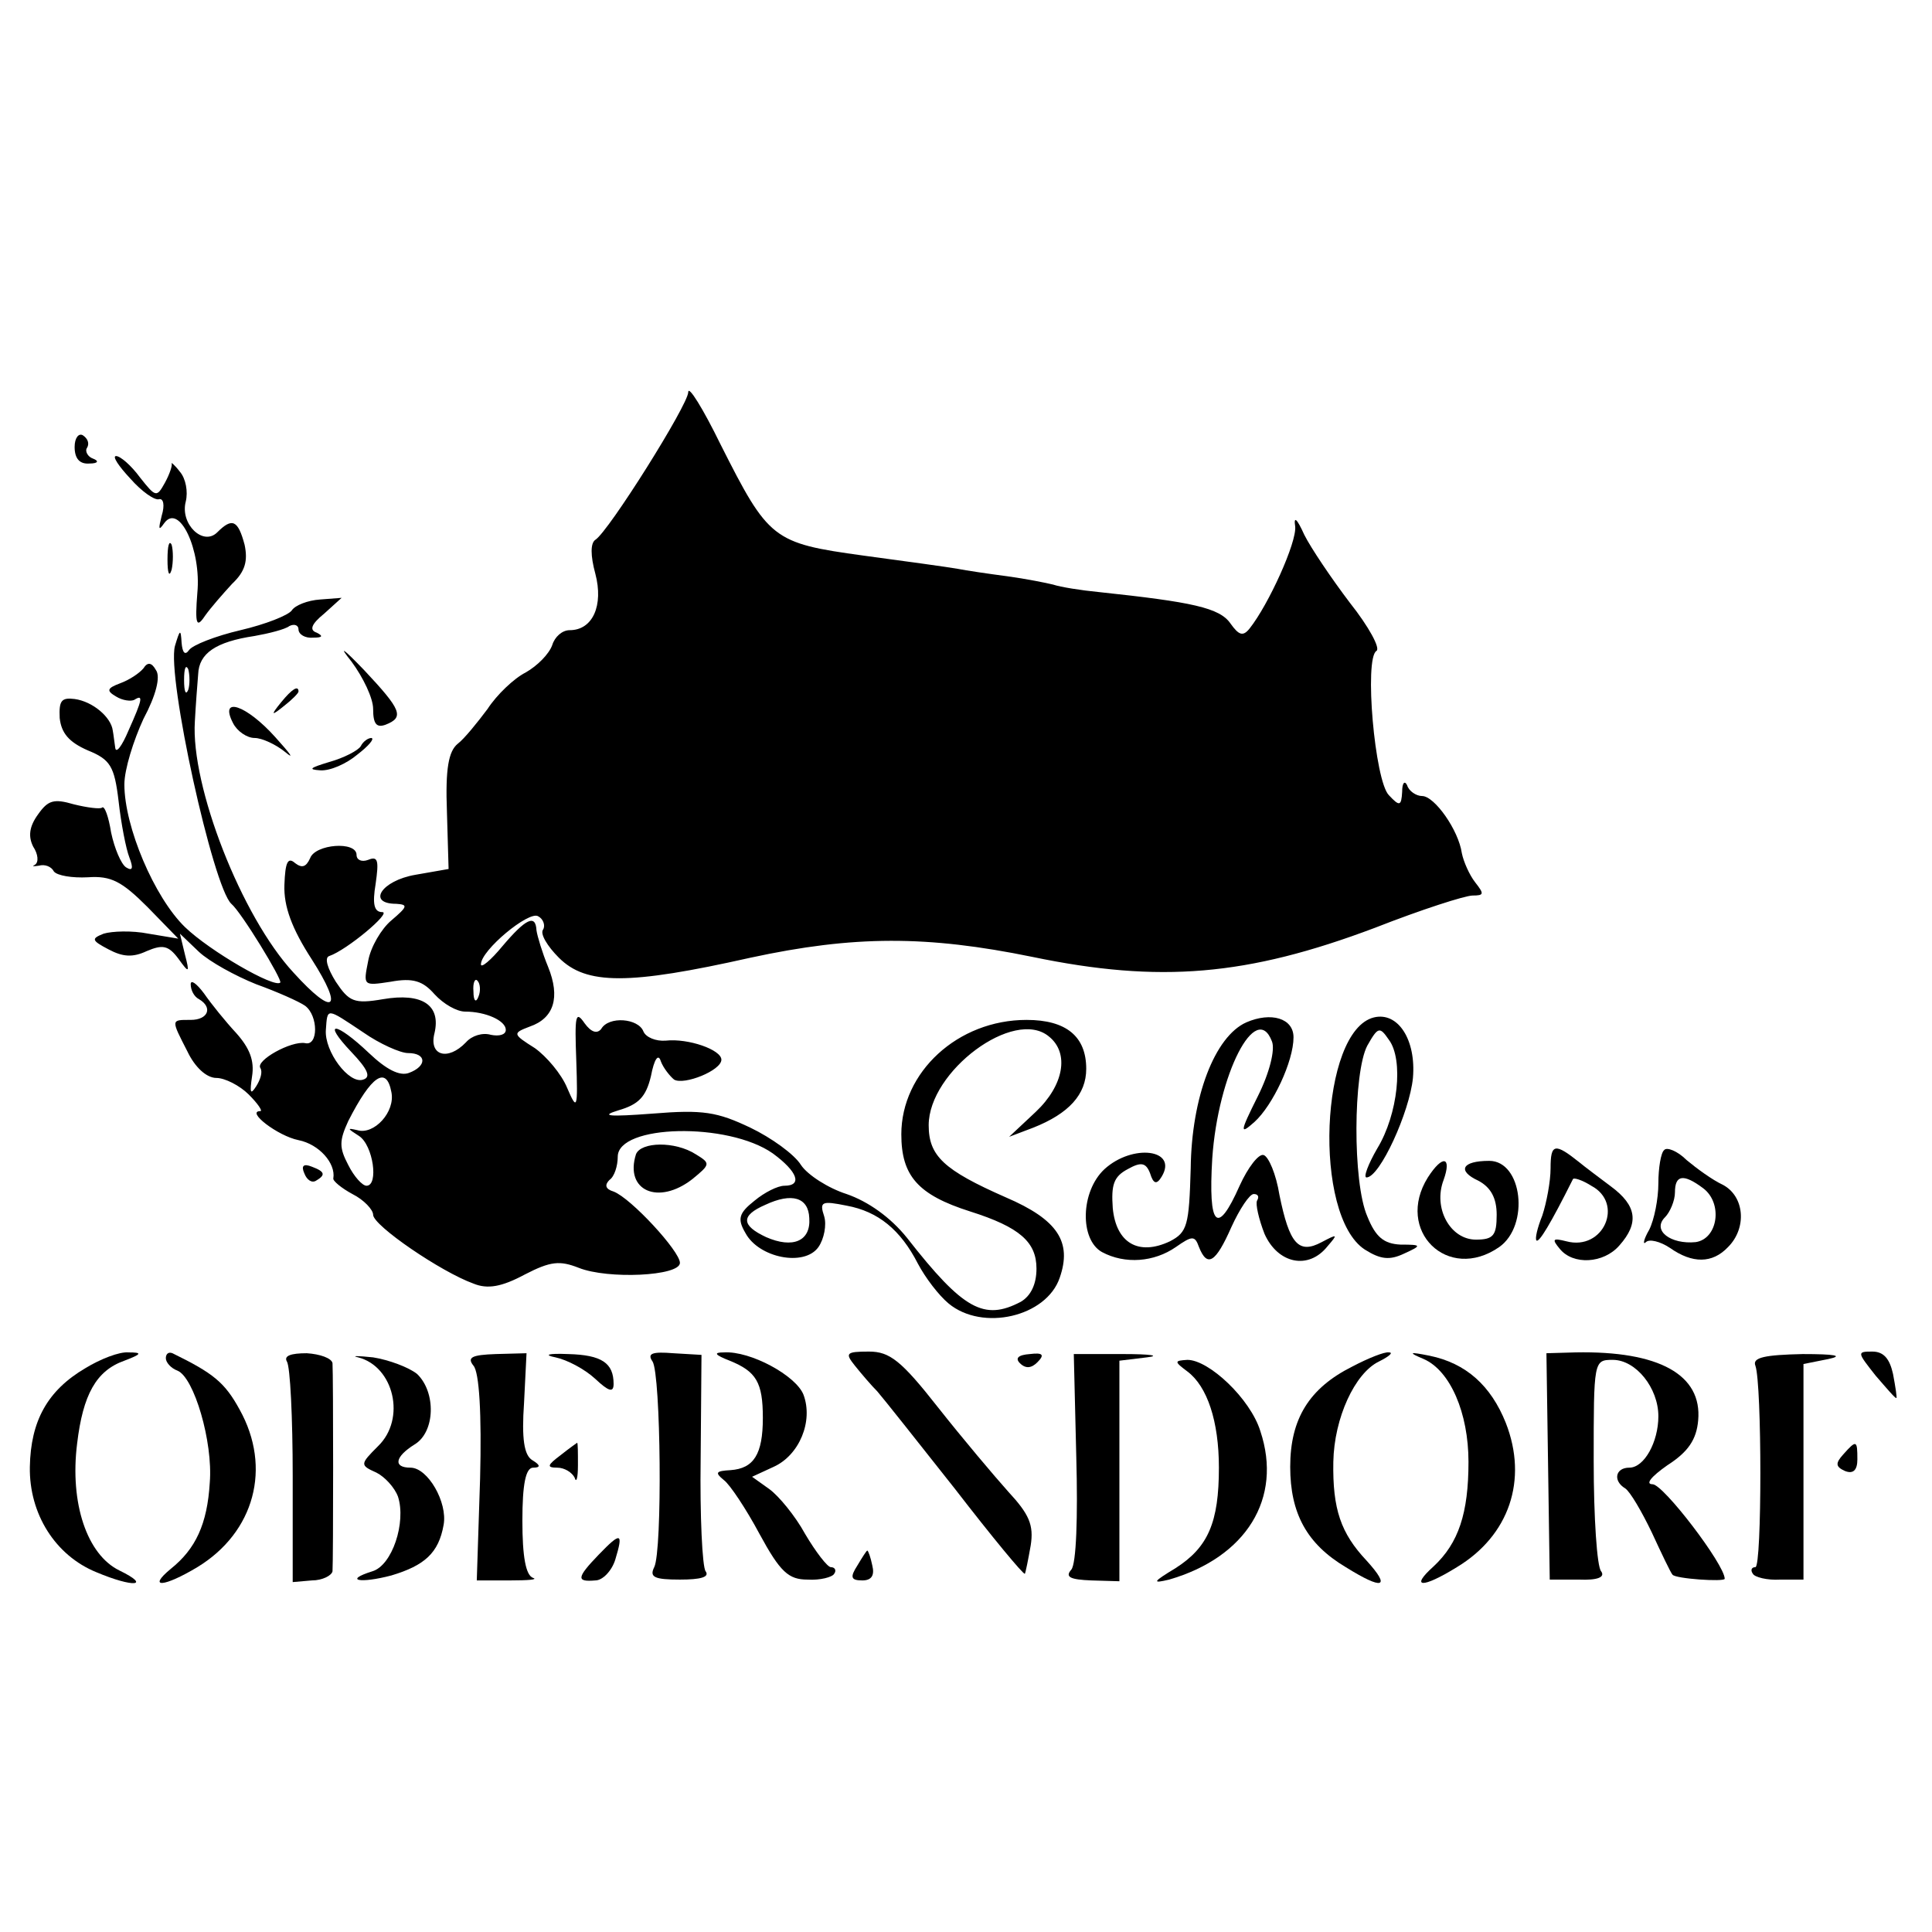 <?xml version="1.0" standalone="no"?>
<!DOCTYPE svg PUBLIC "-//W3C//DTD SVG 20010904//EN"
 "http://www.w3.org/TR/2001/REC-SVG-20010904/DTD/svg10.dtd">
<svg version="1.0" xmlns="http://www.w3.org/2000/svg"
 width="233pt" height="233pt" viewBox="0 0 233 233"
 preserveAspectRatio="xMidYMid meet">
<g transform="translate(0,233) scale(0.1,-0.1)"
fill="#000000" stroke="none">
<path d="M830 1857 c0 -15 -96 -168 -112 -178 -6 -4 -6 -19 0 -41 10 -38 -3
-68 -31 -68 -9 0 -18 -8 -21 -18 -4 -11 -18 -25 -32 -33 -14 -7 -35 -27 -46
-44 -12 -16 -28 -36 -36 -42 -11 -9 -15 -30 -13 -82 l2 -69 -40 -7 c-41 -7
-59 -35 -23 -35 14 -1 14 -3 -6 -20 -12 -10 -25 -32 -28 -49 -6 -30 -6 -30 27
-25 27 5 39 1 53 -15 11 -12 27 -21 37 -21 25 0 49 -11 49 -22 0 -6 -8 -8 -18
-6 -10 3 -23 -1 -30 -9 -22 -23 -45 -16 -38 11 8 34 -15 49 -62 41 -35 -6 -41
-3 -57 21 -10 16 -14 29 -8 31 21 7 76 53 64 53 -10 0 -12 10 -8 34 4 28 3 34
-9 29 -8 -3 -14 0 -14 6 0 17 -50 13 -56 -4 -5 -11 -10 -12 -18 -6 -9 8 -12 1
-13 -26 -1 -26 9 -53 33 -90 39 -61 27 -70 -22 -16 -63 68 -124 225 -119 303
1 19 3 45 4 57 1 25 21 39 68 46 17 3 37 8 42 12 6 3 11 1 11 -4 0 -6 8 -11
18 -10 11 0 12 2 4 6 -9 3 -7 10 9 23 l21 19 -26 -2 c-15 -1 -30 -7 -34 -13
-4 -6 -32 -17 -62 -24 -30 -7 -58 -18 -62 -24 -5 -7 -8 -3 -9 9 -1 17 -2 16
-8 -4 -10 -37 46 -291 68 -311 12 -10 62 -92 59 -95 -7 -7 -85 38 -115 67 -37
36 -73 121 -73 172 0 18 11 53 23 79 15 28 21 51 15 59 -5 9 -10 10 -15 2 -5
-6 -17 -14 -28 -18 -16 -6 -17 -9 -5 -16 8 -5 18 -6 22 -4 11 7 10 1 -7 -37
-8 -19 -15 -28 -16 -21 -1 6 -2 16 -3 21 -2 16 -24 35 -46 38 -16 2 -19 -2
-18 -23 2 -18 11 -29 34 -39 27 -11 32 -19 37 -61 3 -27 9 -58 13 -68 5 -13 4
-17 -4 -12 -6 4 -14 23 -18 42 -3 19 -8 33 -11 30 -2 -2 -18 0 -34 4 -24 7
-31 5 -43 -12 -11 -15 -12 -27 -6 -39 6 -9 7 -19 2 -22 -4 -2 -2 -2 5 -1 7 2
15 -1 18 -7 4 -5 22 -8 41 -7 28 2 41 -5 72 -36 l37 -38 -36 6 c-20 4 -44 3
-54 0 -15 -6 -15 -8 6 -19 17 -9 29 -10 46 -2 19 8 26 7 38 -9 13 -18 14 -18
8 5 l-6 25 23 -22 c13 -12 44 -29 69 -39 25 -9 52 -21 59 -26 16 -12 16 -49 0
-45 -17 3 -60 -21 -54 -30 3 -5 0 -14 -5 -22 -7 -11 -8 -8 -5 12 3 19 -3 34
-19 52 -13 14 -30 35 -39 48 -9 12 -16 17 -16 11 0 -7 4 -15 10 -18 17 -10 11
-25 -10 -25 -24 0 -24 1 -4 -38 9 -19 23 -32 35 -32 10 0 28 -9 39 -20 11 -11
17 -20 14 -20 -18 0 21 -30 46 -35 25 -5 45 -28 42 -46 -1 -3 10 -12 23 -19
14 -7 25 -19 25 -25 0 -13 82 -69 121 -83 17 -7 34 -4 62 11 31 16 42 17 65 8
35 -14 122 -10 122 6 0 14 -59 78 -80 86 -10 3 -11 8 -5 14 6 4 10 17 10 28 0
39 133 42 187 4 30 -22 36 -39 14 -39 -8 0 -24 -8 -36 -18 -19 -15 -21 -22
-11 -39 16 -30 71 -41 88 -17 7 10 10 27 7 37 -6 18 -3 19 27 13 38 -7 65 -29
86 -70 9 -17 25 -38 37 -48 41 -34 118 -16 134 31 15 43 -2 70 -65 97 -75 33
-93 50 -93 87 0 65 103 142 145 107 25 -20 18 -59 -16 -91 l-32 -30 29 11 c43
17 64 40 64 71 0 39 -24 59 -72 59 -83 0 -151 -63 -151 -138 0 -50 20 -73 83
-93 60 -19 80 -37 80 -69 0 -19 -7 -33 -19 -40 -44 -23 -69 -10 -137 77 -20
25 -47 44 -73 53 -22 7 -47 23 -55 35 -8 13 -36 33 -61 45 -40 19 -57 22 -118
17 -53 -4 -64 -3 -41 4 24 7 33 16 39 41 4 21 9 28 12 18 3 -8 11 -18 16 -22
12 -7 57 11 57 24 0 12 -40 26 -67 23 -12 -1 -24 4 -27 11 -6 16 -42 19 -51 3
-5 -6 -12 -4 -20 7 -11 16 -12 9 -10 -45 2 -59 1 -61 -11 -33 -7 17 -25 38
-39 48 -27 17 -27 18 -6 26 29 10 37 35 22 72 -7 17 -13 37 -14 44 -1 20 -13
14 -41 -19 -14 -17 -26 -27 -26 -22 0 17 58 65 69 58 6 -3 9 -11 6 -16 -4 -5
5 -20 19 -34 33 -33 84 -33 231 0 125 27 213 27 340 1 154 -32 259 -23 413 35
56 22 109 39 118 39 14 0 14 2 3 16 -7 9 -14 25 -16 35 -4 28 -33 69 -48 69
-7 0 -16 6 -18 13 -3 6 -6 3 -6 -8 -1 -17 -3 -18 -16 -4 -17 17 -30 165 -15
174 5 3 -9 29 -32 58 -22 29 -47 66 -55 82 -9 20 -13 23 -11 10 2 -19 -32 -94
-55 -123 -8 -10 -13 -8 -23 6 -13 19 -46 26 -159 38 -21 2 -46 6 -55 9 -8 2
-33 7 -55 10 -23 3 -50 7 -60 9 -11 2 -62 9 -114 16 -109 15 -114 19 -172 134
-21 43 -39 72 -39 63z m-603 -359 c-3 -7 -5 -2 -5 12 0 14 2 19 5 13 2 -7 2
-19 0 -25z m350 -370 c-3 -8 -6 -5 -6 6 -1 11 2 17 5 13 3 -3 4 -12 1 -19z
m-139 -43 c20 -14 45 -25 54 -25 23 0 23 -16 1 -24 -11 -4 -27 4 -48 24 -40
38 -58 40 -21 1 19 -20 24 -30 14 -33 -17 -6 -47 34 -45 60 2 27 0 27 45 -3z
m34 -72 c5 -24 -21 -52 -41 -46 -13 3 -12 2 2 -7 17 -11 24 -60 9 -60 -5 0
-15 11 -22 25 -11 21 -11 29 0 53 28 55 46 67 52 35z m504 -152 c2 -28 -20
-37 -52 -23 -30 14 -31 26 -1 39 32 15 52 9 53 -16z"/>
<path d="M90 1791 c0 -14 6 -21 18 -20 10 0 12 3 4 6 -6 2 -10 9 -7 13 3 5 1
11 -5 15 -5 3 -10 -3 -10 -14z"/>
<path d="M157 1753 c14 -16 30 -27 35 -25 5 1 7 -7 3 -20 -4 -16 -4 -19 3 -9
18 25 45 -32 40 -84 -3 -38 -1 -43 9 -28 7 10 22 27 33 39 16 15 19 28 15 47
-8 30 -15 33 -33 15 -17 -17 -45 10 -38 37 3 12 0 28 -7 36 -6 8 -11 12 -10
10 1 -2 -2 -12 -8 -23 -10 -18 -11 -18 -30 6 -11 15 -24 26 -29 26 -5 0 3 -12
17 -27z"/>
<path d="M202 1655 c0 -16 2 -22 5 -12 2 9 2 23 0 30 -3 6 -5 -1 -5 -18z"/>
<path d="M424 1532 c14 -19 26 -44 26 -57 0 -18 4 -23 15 -19 23 9 19 18 -26
66 -26 27 -31 30 -15 10z"/>
<path d="M339 1483 c-13 -16 -12 -17 4 -4 9 7 17 15 17 17 0 8 -8 3 -21 -13z"/>
<path d="M281 1458 c5 -10 17 -18 26 -18 9 0 26 -8 37 -17 12 -10 6 -2 -12 18
-35 39 -68 50 -51 17z"/>
<path d="M435 1430 c-3 -5 -20 -14 -38 -19 -23 -7 -26 -9 -11 -10 12 -1 32 8
45 19 13 10 21 19 17 20 -4 0 -10 -4 -13 -10z"/>
<path d="M1503 1097 c-38 -17 -66 -90 -67 -176 -2 -69 -4 -77 -25 -88 -38 -18
-65 -2 -69 40 -2 28 1 38 18 47 16 9 22 8 27 -5 4 -13 8 -14 14 -4 20 33 -35
40 -69 9 -29 -27 -30 -85 -3 -100 28 -15 63 -12 89 6 20 14 23 14 28 0 10 -25
20 -19 39 24 10 22 22 40 27 40 5 0 7 -3 4 -8 -2 -4 2 -22 9 -40 16 -36 53
-44 76 -15 13 15 12 15 -7 5 -28 -15 -39 -2 -51 57 -4 25 -13 46 -19 48 -6 2
-19 -15 -29 -37 -27 -61 -38 -50 -33 33 7 102 53 191 72 141 4 -10 -3 -38 -17
-66 -22 -44 -22 -47 -4 -31 22 20 47 73 47 102 0 23 -27 31 -57 18z"/>
<path d="M1657 1103 c-65 -16 -74 -239 -11 -280 19 -12 30 -13 47 -5 22 10 22
11 -4 11 -20 1 -30 9 -40 34 -18 41 -17 174 0 206 13 23 15 23 26 7 18 -24 11
-90 -14 -131 -11 -19 -17 -35 -13 -35 16 0 52 79 56 120 4 46 -18 80 -47 73z"/>
<path d="M767 938 c-14 -44 27 -62 68 -30 22 18 22 19 4 30 -25 16 -66 15 -72
0z"/>
<path d="M1870 921 c0 -16 -5 -42 -10 -57 -6 -15 -9 -28 -7 -30 3 -3 17 20 44
74 1 2 11 -1 22 -8 40 -21 15 -79 -30 -67 -16 4 -18 3 -8 -9 16 -20 53 -18 72
4 24 27 21 48 -10 71 -16 12 -32 24 -38 29 -30 24 -35 23 -35 -7z"/>
<path d="M2007 943 c-4 -3 -7 -22 -7 -40 0 -19 -5 -44 -11 -56 -7 -12 -8 -19
-4 -15 4 4 17 1 29 -7 27 -19 51 -19 70 1 23 23 20 61 -6 75 -13 6 -32 20 -44
30 -11 11 -24 16 -27 12z m47 -46 c24 -18 18 -61 -9 -65 -30 -3 -53 14 -37 30
6 6 12 20 12 30 0 21 10 23 34 5z"/>
<path d="M367 915 c3 -8 9 -12 14 -9 12 7 11 11 -5 17 -10 4 -13 1 -9 -8z"/>
<path d="M1722 910 c-40 -64 24 -127 86 -84 37 26 28 104 -12 104 -33 0 -39
-12 -13 -24 15 -8 22 -21 22 -41 0 -25 -4 -30 -25 -30 -31 0 -52 38 -39 72 10
28 -1 31 -19 3z"/>
<path d="M103 680 c-46 -27 -66 -64 -67 -119 -1 -57 31 -107 80 -127 45 -19
67 -17 28 2 -39 19 -60 81 -51 153 7 59 23 88 57 100 21 8 22 10 5 10 -11 1
-34 -8 -52 -19z"/>
<path d="M200 692 c0 -5 6 -12 14 -15 20 -8 43 -86 39 -135 -3 -50 -17 -80
-47 -104 -29 -24 -8 -22 32 2 69 42 90 120 51 190 -18 33 -32 44 -81 68 -5 2
-8 -1 -8 -6z"/>
<path d="M346 688 c4 -6 7 -68 7 -138 l0 -128 23 2 c13 0 24 6 25 11 1 13 1
237 0 251 -1 6 -15 11 -31 12 -19 0 -28 -3 -24 -10z"/>
<path d="M432 693 c43 -11 58 -74 24 -107 -22 -22 -22 -23 -2 -32 10 -5 22
-18 26 -29 10 -31 -7 -83 -31 -90 -35 -11 -15 -15 23 -5 40 12 57 27 63 61 5
27 -19 69 -40 69 -21 0 -19 13 5 28 25 15 26 63 3 85 -10 8 -34 17 -53 20 -19
2 -27 2 -18 0z"/>
<path d="M571 683 c7 -8 10 -58 8 -136 l-4 -123 40 0 c22 0 34 1 28 3 -9 3
-13 26 -13 69 0 44 4 64 13 64 9 0 9 3 -1 9 -10 6 -13 26 -10 69 l3 60 -37 -1
c-29 -1 -35 -4 -27 -14z"/>
<path d="M670 693 c14 -3 35 -14 48 -26 16 -15 22 -17 22 -6 0 25 -14 35 -55
36 -24 1 -30 -1 -15 -4z"/>
<path d="M787 688 c10 -16 12 -228 2 -248 -6 -12 0 -15 31 -15 25 0 36 3 31
10 -4 5 -7 67 -6 136 l1 125 -34 2 c-25 2 -32 0 -25 -10z"/>
<path d="M880 689 c32 -13 40 -26 40 -69 0 -44 -11 -61 -39 -63 -18 -1 -19 -3
-8 -12 7 -5 27 -35 43 -65 25 -46 35 -55 58 -55 15 -1 30 3 32 7 3 4 1 8 -4 8
-4 0 -18 18 -31 40 -12 22 -32 46 -43 54 l-21 15 26 12 c31 14 48 55 36 87 -9
23 -64 53 -96 51 -13 0 -11 -3 7 -10z"/>
<path d="M1031 683 c8 -10 20 -24 27 -31 7 -8 49 -61 94 -118 44 -57 82 -103
84 -102 1 2 4 17 7 34 4 25 -2 38 -27 65 -17 19 -55 64 -85 102 -44 56 -58 67
-83 67 -28 0 -29 -2 -17 -17z"/>
<path d="M1230 686 c7 -7 14 -6 21 1 9 9 7 12 -9 10 -14 -1 -18 -5 -12 -11z"/>
<path d="M1298 573 c2 -73 0 -129 -6 -136 -8 -9 -1 -12 24 -13 l34 -1 0 133 0
133 33 4 c17 2 5 4 -28 4 l-60 0 3 -124z"/>
<path d="M1631 682 c-52 -26 -75 -63 -75 -121 0 -56 20 -93 67 -121 45 -28 55
-25 25 8 -31 33 -41 62 -40 119 1 53 26 107 55 121 12 6 18 11 12 11 -5 1 -25
-7 -44 -17z"/>
<path d="M1717 691 c32 -14 54 -65 54 -124 0 -62 -12 -98 -42 -126 -29 -26
-14 -27 28 -1 63 38 86 105 59 174 -18 45 -48 72 -92 81 -25 5 -26 4 -7 -4z"/>
<path d="M1867 562 l2 -137 35 0 c23 -1 32 3 27 10 -5 5 -9 65 -9 133 0 121 0
122 23 122 28 0 55 -34 55 -68 0 -31 -17 -62 -35 -62 -17 0 -20 -16 -5 -25 6
-4 20 -28 32 -53 12 -26 23 -49 25 -51 3 -5 63 -9 63 -5 0 17 -74 114 -87 114
-9 0 -2 9 18 23 25 16 35 31 37 54 5 55 -47 84 -148 82 l-35 -1 2 -136z"/>
<path d="M2117 683 c8 -22 8 -243 0 -243 -5 0 -6 -4 -3 -8 2 -4 17 -8 33 -7
l28 0 0 130 0 130 30 6 c19 4 8 6 -31 6 -45 -1 -61 -4 -57 -14z"/>
<path d="M2262 671 c13 -15 24 -28 25 -27 1 0 -1 13 -4 29 -4 18 -11 27 -25
27 -19 0 -18 -1 4 -29z"/>
<path d="M1432 676 c24 -18 38 -60 38 -116 0 -66 -13 -96 -52 -121 -28 -17
-29 -19 -8 -14 93 27 137 98 110 179 -12 39 -62 86 -88 86 -16 -1 -16 -2 0
-14z"/>
<path d="M676 575 c-16 -12 -17 -15 -4 -15 9 0 18 -6 21 -12 2 -7 4 -1 4 15 0
15 0 27 -1 27 0 0 -10 -7 -20 -15z"/>
<path d="M2223 576 c-10 -11 -9 -15 2 -20 10 -4 15 1 15 14 0 23 -1 24 -17 6z"/>
<path d="M722 455 c-27 -28 -27 -33 -4 -31 9 0 20 12 24 25 10 33 7 34 -20 6z"/>
<path d="M1034 442 c-9 -14 -8 -18 6 -18 11 0 15 6 12 18 -2 10 -5 18 -6 18
-1 0 -6 -8 -12 -18z"/>
</g>
</svg>
